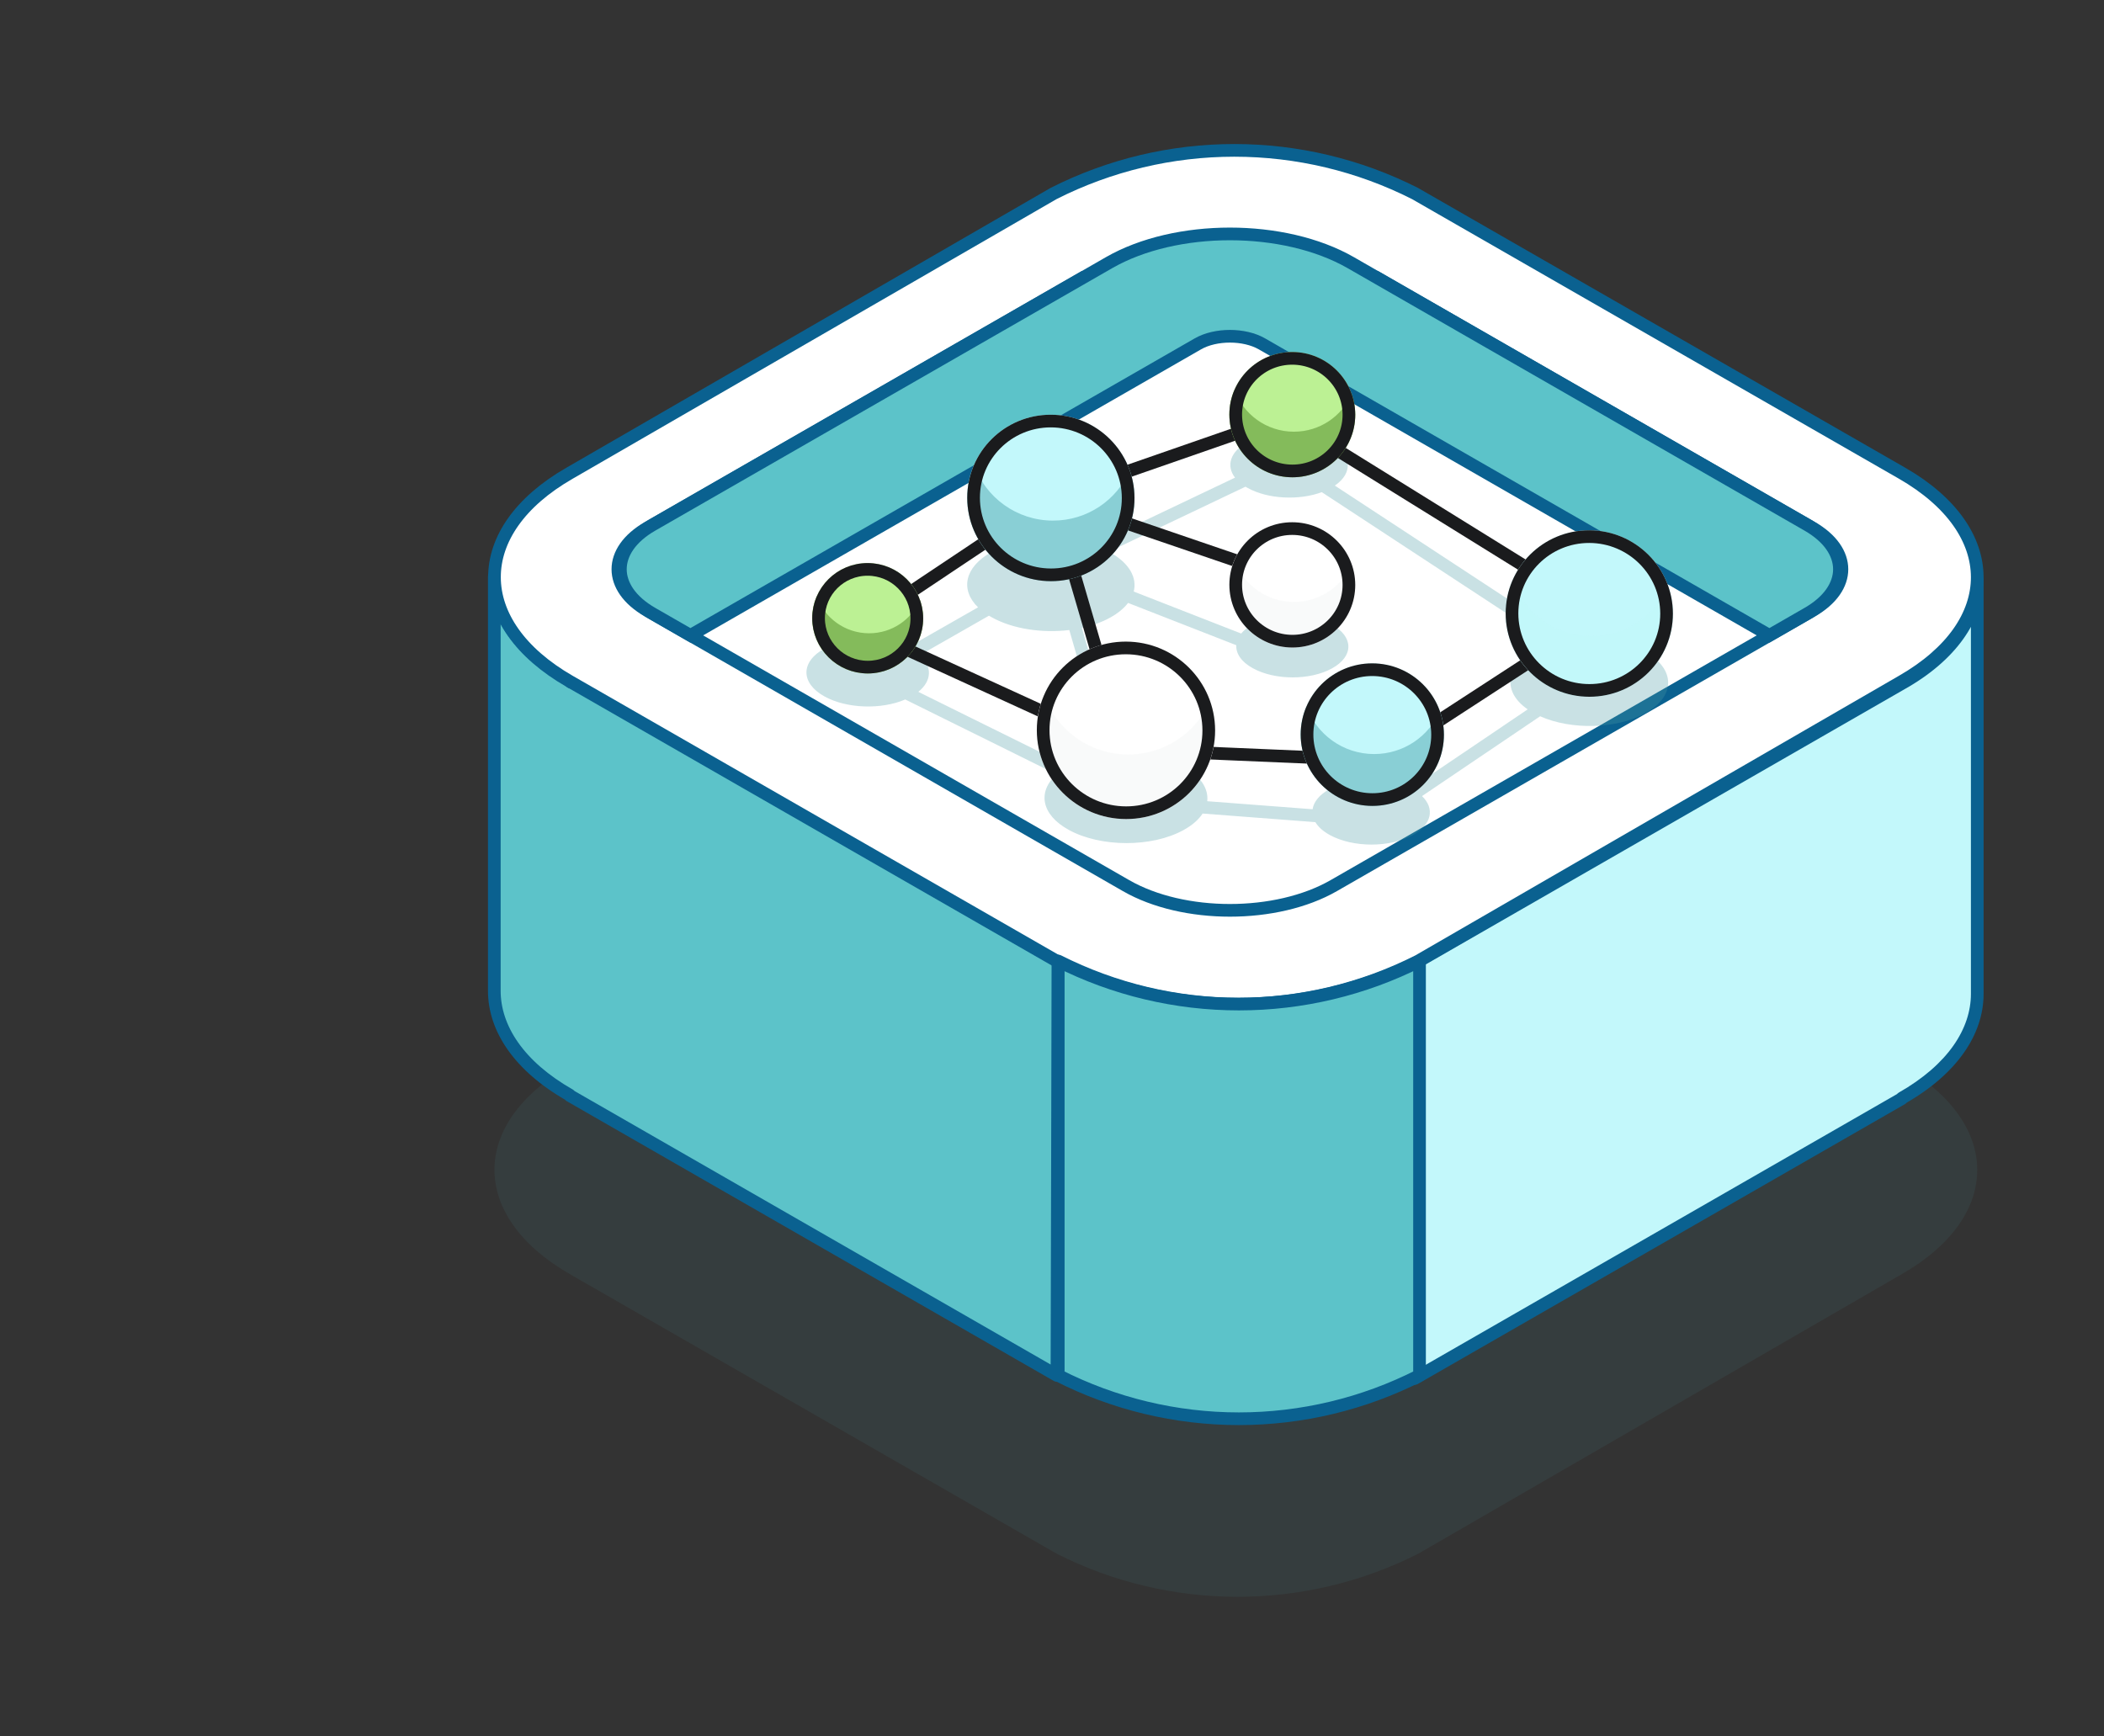 <svg width="166" height="137" viewBox="0 0 166 137" fill="none" xmlns="http://www.w3.org/2000/svg">
    <rect x="0" y="0" width="166" height="137" fill="#333333" stroke="none"/>
    <path opacity="0.1"
        d="M150.058 84.1C157.96 88.634 158.001 95.977 150.058 100.531L111.896 122.599C107.478 124.835 102.59 126 97.633 126C92.676 126 87.79 124.835 83.371 122.599L44.947 100.531C37.065 95.997 37.004 88.654 44.947 84.1L83.129 62.032C87.544 59.797 92.428 58.631 97.381 58.631C102.335 58.631 107.219 59.797 111.634 62.032L150.058 84.1Z"
        fill="#4C99A4" />
    <path fill-rule="evenodd" clip-rule="evenodd"
        d="M39 45.479V78.18C39 81.145 40.943 84.129 44.947 86.409L44.947 86.445L83.391 108.533L83.472 75.833L45.048 53.745L45.048 53.833V53.745C41.016 51.498 39 48.468 39 45.479Z"
        fill="#5CC3C9" />
    <path
        d="M39.5 45.479C39.5 45.203 39.276 44.979 39 44.979C38.724 44.979 38.5 45.203 38.5 45.479H39.5ZM44.947 86.409L45.447 86.41C45.448 86.23 45.351 86.063 45.195 85.974L44.947 86.409ZM44.947 86.445L44.447 86.444C44.447 86.623 44.542 86.789 44.698 86.879L44.947 86.445ZM83.391 108.533L83.142 108.967C83.297 109.055 83.487 109.055 83.641 108.966C83.796 108.877 83.891 108.713 83.891 108.534L83.391 108.533ZM83.472 75.833L83.972 75.834C83.972 75.654 83.877 75.489 83.721 75.399L83.472 75.833ZM45.048 53.745L45.297 53.311C45.143 53.223 44.953 53.223 44.798 53.312C44.644 53.401 44.549 53.565 44.548 53.743L45.048 53.745ZM45.048 53.833H44.548C44.548 54.109 44.771 54.333 45.047 54.333C45.323 54.334 45.547 54.11 45.548 53.835L45.048 53.833ZM45.048 53.745H45.548C45.548 53.563 45.45 53.396 45.291 53.308L45.048 53.745ZM39.5 78.18V45.479H38.5V78.18H39.5ZM45.195 85.974C41.284 83.748 39.5 80.903 39.5 78.18H38.5C38.5 81.386 40.602 84.51 44.7 86.843L45.195 85.974ZM45.447 86.447L45.447 86.41L44.447 86.407L44.447 86.444L45.447 86.447ZM83.64 108.1L45.196 86.012L44.698 86.879L83.142 108.967L83.64 108.1ZM82.972 75.832L82.891 108.532L83.891 108.534L83.972 75.834L82.972 75.832ZM44.799 54.178L83.223 76.266L83.721 75.399L45.297 53.311L44.799 54.178ZM45.548 53.835L45.548 53.746L44.548 53.743L44.548 53.831L45.548 53.835ZM44.548 53.745V53.833H45.548V53.745H44.548ZM38.5 45.479C38.5 48.713 40.679 51.882 44.804 54.182L45.291 53.308C41.353 51.114 39.5 48.224 39.5 45.479H38.5Z"
        fill="#0A6190" />
    <path fill-rule="evenodd" clip-rule="evenodd"
        d="M156 45.721V78.422C156 81.386 154.057 84.37 150.053 86.65L150.053 86.686L111.609 108.774L111.529 76.074L149.952 53.986L149.952 53.986C153.984 51.739 156 48.71 156 45.721Z"
        fill="#C3F8FB" />
    <path
        d="M155.5 45.721C155.5 45.445 155.724 45.221 156 45.221C156.276 45.221 156.5 45.445 156.5 45.721H155.5ZM150.053 86.65L149.553 86.651C149.553 86.471 149.649 86.305 149.806 86.215L150.053 86.65ZM150.053 86.686L150.553 86.685C150.554 86.865 150.458 87.031 150.302 87.12L150.053 86.686ZM111.609 108.774L111.858 109.208C111.704 109.297 111.514 109.297 111.359 109.207C111.205 109.118 111.11 108.954 111.109 108.776L111.609 108.774ZM111.529 76.074L111.029 76.075C111.028 75.896 111.124 75.73 111.279 75.641L111.529 76.074ZM149.952 53.986L149.703 53.553C149.858 53.464 150.047 53.464 150.202 53.553C150.356 53.642 150.452 53.806 150.452 53.984L149.952 53.986ZM149.952 53.986L150.196 54.423C150.041 54.509 149.853 54.507 149.7 54.418C149.547 54.329 149.453 54.166 149.452 53.989L149.952 53.986ZM155.5 78.422V45.721H156.5V78.422H155.5ZM149.806 86.215C153.716 83.989 155.5 81.145 155.5 78.422H156.5C156.5 81.628 154.398 84.751 150.3 87.084L149.806 86.215ZM149.553 86.688L149.553 86.651L150.553 86.648L150.553 86.685L149.553 86.688ZM111.36 108.341L149.804 86.253L150.302 87.12L111.858 109.208L111.36 108.341ZM112.029 76.073L112.109 108.773L111.109 108.776L111.029 76.075L112.029 76.073ZM150.202 54.42L111.778 76.507L111.279 75.641L149.703 53.553L150.202 54.42ZM149.452 53.989L149.452 53.989L150.452 53.984L150.452 53.984L149.452 53.989ZM156.5 45.721C156.5 48.955 154.322 52.124 150.196 54.423L149.709 53.55C153.647 51.355 155.5 48.465 155.5 45.721H156.5Z"
        fill="#0A6190" />
    <path
        d="M150.058 37.334C157.96 41.868 158.001 49.211 150.058 53.765L111.896 75.833C107.478 78.069 102.59 79.234 97.633 79.234C92.676 79.234 87.79 78.069 83.371 75.833L44.947 53.765C37.065 49.231 37.004 41.888 44.947 37.334L83.129 15.266C87.544 13.031 92.428 11.865 97.381 11.865C102.335 11.865 107.219 13.031 111.634 15.266L150.058 37.334Z"
        fill="white" stroke="#0A6190" stroke-linejoin="round" />
    <path
        d="M111.997 75.833V108.533C107.585 110.778 102.7 111.949 97.744 111.949C92.789 111.949 87.904 110.778 83.492 108.533V75.833C87.908 78.066 92.791 79.228 97.744 79.228C102.698 79.228 107.581 78.066 111.997 75.833Z"
        fill="#5CC3C9" stroke="#0A6190" stroke-linejoin="round" />
    <path
        d="M88.844 69.883L51.125 48.213C47.958 46.394 47.958 43.444 51.125 41.624L85.479 21.888H108.594L142.948 41.624C146.115 43.444 146.115 46.394 142.948 48.213L105.229 69.883C100.704 72.482 93.369 72.482 88.844 69.883Z"
        stroke="#0A6190" />
    <path fill-rule="evenodd" clip-rule="evenodd"
        d="M87.499 20.727C92.766 17.701 101.307 17.701 106.575 20.727L142.613 41.432C145.965 43.358 145.965 46.48 142.613 48.406L139.601 50.136L99.563 27.134C98.168 26.332 95.906 26.332 94.51 27.134L54.472 50.136L51.46 48.406C48.108 46.48 48.108 43.358 51.46 41.432L87.499 20.727Z"
        fill="#5CC3C9" />
    <path
        d="M106.575 20.727L106.326 21.161V21.161L106.575 20.727ZM87.499 20.727L87.748 21.161V21.161L87.499 20.727ZM142.613 41.432L142.364 41.865L142.613 41.432ZM142.613 48.406L142.364 47.972L142.613 48.406ZM139.601 50.136L139.352 50.57L139.601 50.713L139.85 50.57L139.601 50.136ZM99.563 27.134L99.314 27.567L99.563 27.134ZM94.51 27.134L94.759 27.567L94.51 27.134ZM54.472 50.136L54.223 50.57L54.472 50.713L54.721 50.57L54.472 50.136ZM51.46 48.406L51.211 48.839H51.211L51.46 48.406ZM51.46 41.432L51.709 41.865L51.46 41.432ZM106.824 20.294C104.096 18.727 100.553 17.958 97.037 17.958C93.52 17.958 89.977 18.727 87.249 20.294L87.748 21.161C90.288 19.702 93.649 18.958 97.037 18.958C100.425 18.958 103.785 19.702 106.326 21.161L106.824 20.294ZM142.862 40.998L106.824 20.294L106.326 21.161L142.364 41.865L142.862 40.998ZM142.862 48.839C144.629 47.824 145.627 46.424 145.627 44.919C145.627 43.414 144.629 42.013 142.862 40.998L142.364 41.865C143.95 42.776 144.627 43.9 144.627 44.919C144.627 45.938 143.95 47.061 142.364 47.972L142.862 48.839ZM139.85 50.57L142.862 48.839L142.364 47.972L139.352 49.703L139.85 50.57ZM139.85 49.703L99.812 26.7L99.314 27.567L139.352 50.57L139.85 49.703ZM99.812 26.7C99.021 26.246 98.015 26.033 97.037 26.033C96.058 26.033 95.053 26.246 94.261 26.7L94.759 27.567C95.363 27.221 96.186 27.033 97.037 27.033C97.887 27.033 98.71 27.221 99.314 27.567L99.812 26.7ZM94.261 26.7L54.223 49.703L54.721 50.57L94.759 27.567L94.261 26.7ZM51.211 48.839L54.223 50.57L54.721 49.703L51.709 47.972L51.211 48.839ZM51.211 40.998C49.444 42.013 48.446 43.414 48.446 44.919C48.446 46.424 49.444 47.824 51.211 48.839L51.709 47.972C50.123 47.061 49.446 45.938 49.446 44.919C49.446 43.9 50.123 42.776 51.709 41.865L51.211 40.998ZM87.249 20.294L51.211 40.998L51.709 41.865L87.748 21.161L87.249 20.294Z"
        fill="#0A6190" />
    <path opacity="0.3" fill-rule="evenodd" clip-rule="evenodd"
        d="M65.029 51.186C63.151 52.225 63.16 53.914 65.056 54.957C66.802 55.924 69.532 56.004 71.421 55.194L83.362 61.1C81.832 62.466 82.149 64.287 84.312 65.477C86.832 66.873 90.899 66.878 93.397 65.487C94.08 65.109 94.575 64.667 94.883 64.195L103.779 64.873C104.001 65.243 104.379 65.591 104.915 65.886C106.733 66.893 109.666 66.897 111.468 65.894C112.972 65.062 113.214 63.796 112.194 62.818L121.512 56.519C123.965 57.615 127.549 57.536 129.808 56.278C132.227 54.94 132.215 52.766 129.773 51.422C128.174 50.541 125.931 50.236 123.894 50.506L105.314 38.316C106.787 37.314 106.671 35.833 104.968 34.896C103.15 33.895 100.216 33.892 98.415 34.888C97.048 35.644 96.724 36.758 97.44 37.689L86.253 43.017C83.713 42.184 80.394 42.367 78.225 43.566C76.095 44.744 75.742 46.533 77.164 47.923L71.638 51.078C69.732 50.152 66.836 50.188 65.029 51.186ZM104.285 38.835C102.491 39.499 100.036 39.389 98.441 38.505C98.38 38.471 98.322 38.438 98.266 38.403L87.486 43.537C87.511 43.55 87.536 43.564 87.56 43.577C89.099 44.424 89.728 45.581 89.448 46.678L97.927 49.991C98.138 49.732 98.437 49.49 98.821 49.277C100.54 48.326 103.34 48.33 105.075 49.285C106.81 50.239 106.819 51.785 105.1 52.736C103.38 53.693 100.581 53.69 98.846 52.728C97.936 52.228 97.501 51.565 97.54 50.911L89.001 47.575C88.683 47.995 88.214 48.387 87.597 48.729C86.939 49.095 86.175 49.367 85.358 49.545L88.222 59.444C90.055 59.354 91.95 59.697 93.361 60.474C94.733 61.228 95.362 62.237 95.248 63.222L103.56 63.855C103.646 63.276 104.089 62.712 104.889 62.27C106.648 61.297 109.485 61.277 111.31 62.208L120.531 55.974C118.576 54.624 118.723 52.656 120.973 51.411C121.437 51.155 121.955 50.948 122.509 50.791L104.285 38.835ZM72.452 54.591C73.527 53.726 73.569 52.586 72.577 51.694L78.027 48.582C78.103 48.628 78.181 48.673 78.262 48.718C79.924 49.639 82.24 49.971 84.365 49.713L87.208 59.54C86.142 59.69 85.134 59.993 84.299 60.45L72.452 54.591Z"
        fill="#4C99A4" />
    <path
        d="M88.796 59.143L108.726 59.993L126.415 48.487L101.299 32.909L82.989 39.273M88.796 59.143L67.694 49.486L82.989 39.273M88.796 59.143L82.989 39.273M82.989 39.273L102.187 45.831"
        stroke="#1A1B1D" />
    <ellipse cx="4.957" cy="4.951" rx="4.957" ry="4.951"
        transform="matrix(-1.002 -0.001 0.001 0.998 106.92 41.215)" fill="white" />
    <path opacity="0.5" fill-rule="evenodd" clip-rule="evenodd"
        d="M97.395 44.194C98.077 46.116 99.919 47.495 102.083 47.497C104.128 47.499 105.884 46.27 106.643 44.513C106.825 45.027 106.925 45.58 106.925 46.156C106.928 48.886 104.707 51.096 101.965 51.093C99.223 51.09 96.997 48.875 96.994 46.146C96.993 45.452 97.136 44.792 97.395 44.194Z"
        fill="#F5F6F6" />
    <path
        d="M97.495 46.147C97.498 48.599 99.498 50.591 101.965 50.594C104.431 50.596 106.427 48.609 106.425 46.156C106.422 43.703 104.422 41.711 101.955 41.709C99.489 41.706 97.493 43.694 97.495 46.147Z"
        stroke="#1A1B1D" />
    <ellipse cx="4.957" cy="4.951" rx="4.957" ry="4.951"
        transform="matrix(-1.002 -0.001 0.001 0.998 106.92 27.782)" fill="#BCF194" />
    <path opacity="0.5" fill-rule="evenodd" clip-rule="evenodd"
        d="M97.395 30.761C98.078 32.683 99.919 34.062 102.083 34.064C104.128 34.066 105.884 32.837 106.642 31.08C106.825 31.594 106.925 32.147 106.925 32.723C106.928 35.453 104.707 37.663 101.965 37.66C99.223 37.657 96.997 35.442 96.994 32.713C96.993 32.019 97.136 31.359 97.395 30.761Z"
        fill="#4D8622" />
    <path
        d="M97.495 32.714C97.498 35.167 99.498 37.158 101.965 37.161C104.431 37.163 106.427 35.176 106.425 32.723C106.422 30.27 104.422 28.279 101.955 28.276C99.489 28.273 97.493 30.261 97.495 32.714Z"
        stroke="#1A1B1D" />
    <ellipse cx="7.021" cy="7.013" rx="7.021" ry="7.013"
        transform="matrix(-1.002 -0.001 0.001 0.998 95.863 50.636)" fill="white" />
    <path opacity="0.5" fill-rule="evenodd" clip-rule="evenodd"
        d="M82.37 54.855C83.337 57.578 85.946 59.531 89.011 59.534C91.908 59.537 94.394 57.797 95.469 55.308C95.728 56.036 95.869 56.82 95.87 57.636C95.874 61.502 92.728 64.632 88.843 64.628C84.959 64.624 81.806 61.487 81.802 57.621C81.801 56.638 82.003 55.703 82.37 54.855Z"
        fill="#F5F6F6" />
    <path
        d="M82.303 57.621C82.306 61.211 85.234 64.126 88.843 64.129C92.452 64.133 95.373 61.225 95.369 57.635C95.365 54.045 92.438 51.131 88.829 51.127C85.22 51.123 82.299 54.032 82.303 57.621Z"
        stroke="#1A1B1D" />
    <ellipse cx="4.369" cy="4.363" rx="4.369" ry="4.363"
        transform="matrix(-1.002 -0.001 0.001 0.998 72.831 44.434)" fill="#BCF194" />
    <path opacity="0.5" fill-rule="evenodd" clip-rule="evenodd"
        d="M64.436 47.059C65.038 48.753 66.661 49.969 68.568 49.971C70.371 49.972 71.918 48.89 72.587 47.341C72.748 47.794 72.835 48.282 72.836 48.789C72.838 51.195 70.881 53.143 68.464 53.14C66.047 53.138 64.085 51.186 64.083 48.78C64.082 48.169 64.208 47.587 64.436 47.059Z"
        fill="#4D8622" />
    <path
        d="M64.583 48.781C64.586 50.91 66.322 52.639 68.463 52.641C70.604 52.644 72.337 50.918 72.335 48.789C72.332 46.66 70.596 44.931 68.455 44.929C66.314 44.926 64.581 46.652 64.583 48.781Z"
        stroke="#1A1B1D" />
    <ellipse cx="5.64" cy="5.633" rx="5.64" ry="5.633"
        transform="matrix(-1.002 -0.001 0.001 0.998 113.916 52.351)" fill="#C3F8FB" />
    <path opacity="0.5" fill-rule="evenodd" clip-rule="evenodd"
        d="M103.076 55.741C103.853 57.928 105.949 59.497 108.411 59.5C110.739 59.502 112.736 58.104 113.6 56.105C113.807 56.69 113.921 57.319 113.921 57.974C113.925 61.08 111.397 63.595 108.277 63.592C105.156 63.588 102.624 61.068 102.62 57.962C102.619 57.173 102.782 56.422 103.076 55.741Z"
        fill="#51A6B1" />
    <path
        d="M103.121 57.963C103.124 60.792 105.432 63.089 108.276 63.092C111.121 63.095 113.424 60.803 113.421 57.974C113.418 55.144 111.11 52.847 108.266 52.844C105.421 52.841 103.118 55.133 103.121 57.963Z"
        stroke="#1A1B1D" />
    <ellipse cx="6.587" cy="6.579" rx="6.587" ry="6.579"
        transform="matrix(-1.002 -0.001 0.001 0.998 89.502 32.732)" fill="#C3F8FB" />
    <path opacity="0.5" fill-rule="evenodd" clip-rule="evenodd"
        d="M76.845 36.69C77.752 39.244 80.2 41.077 83.075 41.08C85.793 41.083 88.125 39.45 89.134 37.115C89.376 37.798 89.509 38.533 89.51 39.299C89.513 42.925 86.562 45.862 82.918 45.859C79.273 45.855 76.316 42.912 76.312 39.285C76.311 38.363 76.501 37.486 76.845 36.69Z"
        fill="#51A6B1" />
    <path
        d="M76.813 39.285C76.816 42.636 79.549 45.356 82.917 45.359C86.285 45.363 89.012 42.649 89.008 39.298C89.005 35.948 86.272 33.228 82.904 33.224C79.536 33.221 76.809 35.935 76.813 39.285Z"
        stroke="#1A1B1D" />
    <ellipse cx="6.587" cy="6.579" rx="6.587" ry="6.579"
        transform="matrix(-1.002 -0.001 0.001 0.998 131.982 41.851)" fill="#C3F8FB" />
    <path opacity="0.5" fill-rule="evenodd" clip-rule="evenodd"
        d="M119.325 45.809C120.232 48.364 122.679 50.197 125.555 50.2C128.273 50.203 130.605 48.569 131.614 46.234C131.856 46.918 131.989 47.653 131.99 48.418C131.993 52.045 129.042 54.982 125.398 54.978C121.753 54.974 118.796 52.031 118.792 48.404C118.791 47.483 118.981 46.605 119.325 45.809Z"
        fill="#C3F8FB" />
    <path
        d="M119.293 48.405C119.296 51.755 122.029 54.475 125.397 54.479C128.765 54.482 131.492 51.768 131.488 48.418C131.485 45.067 128.753 42.347 125.384 42.343C122.016 42.34 119.289 45.054 119.293 48.405Z"
        stroke="#1A1B1D" />
</svg>